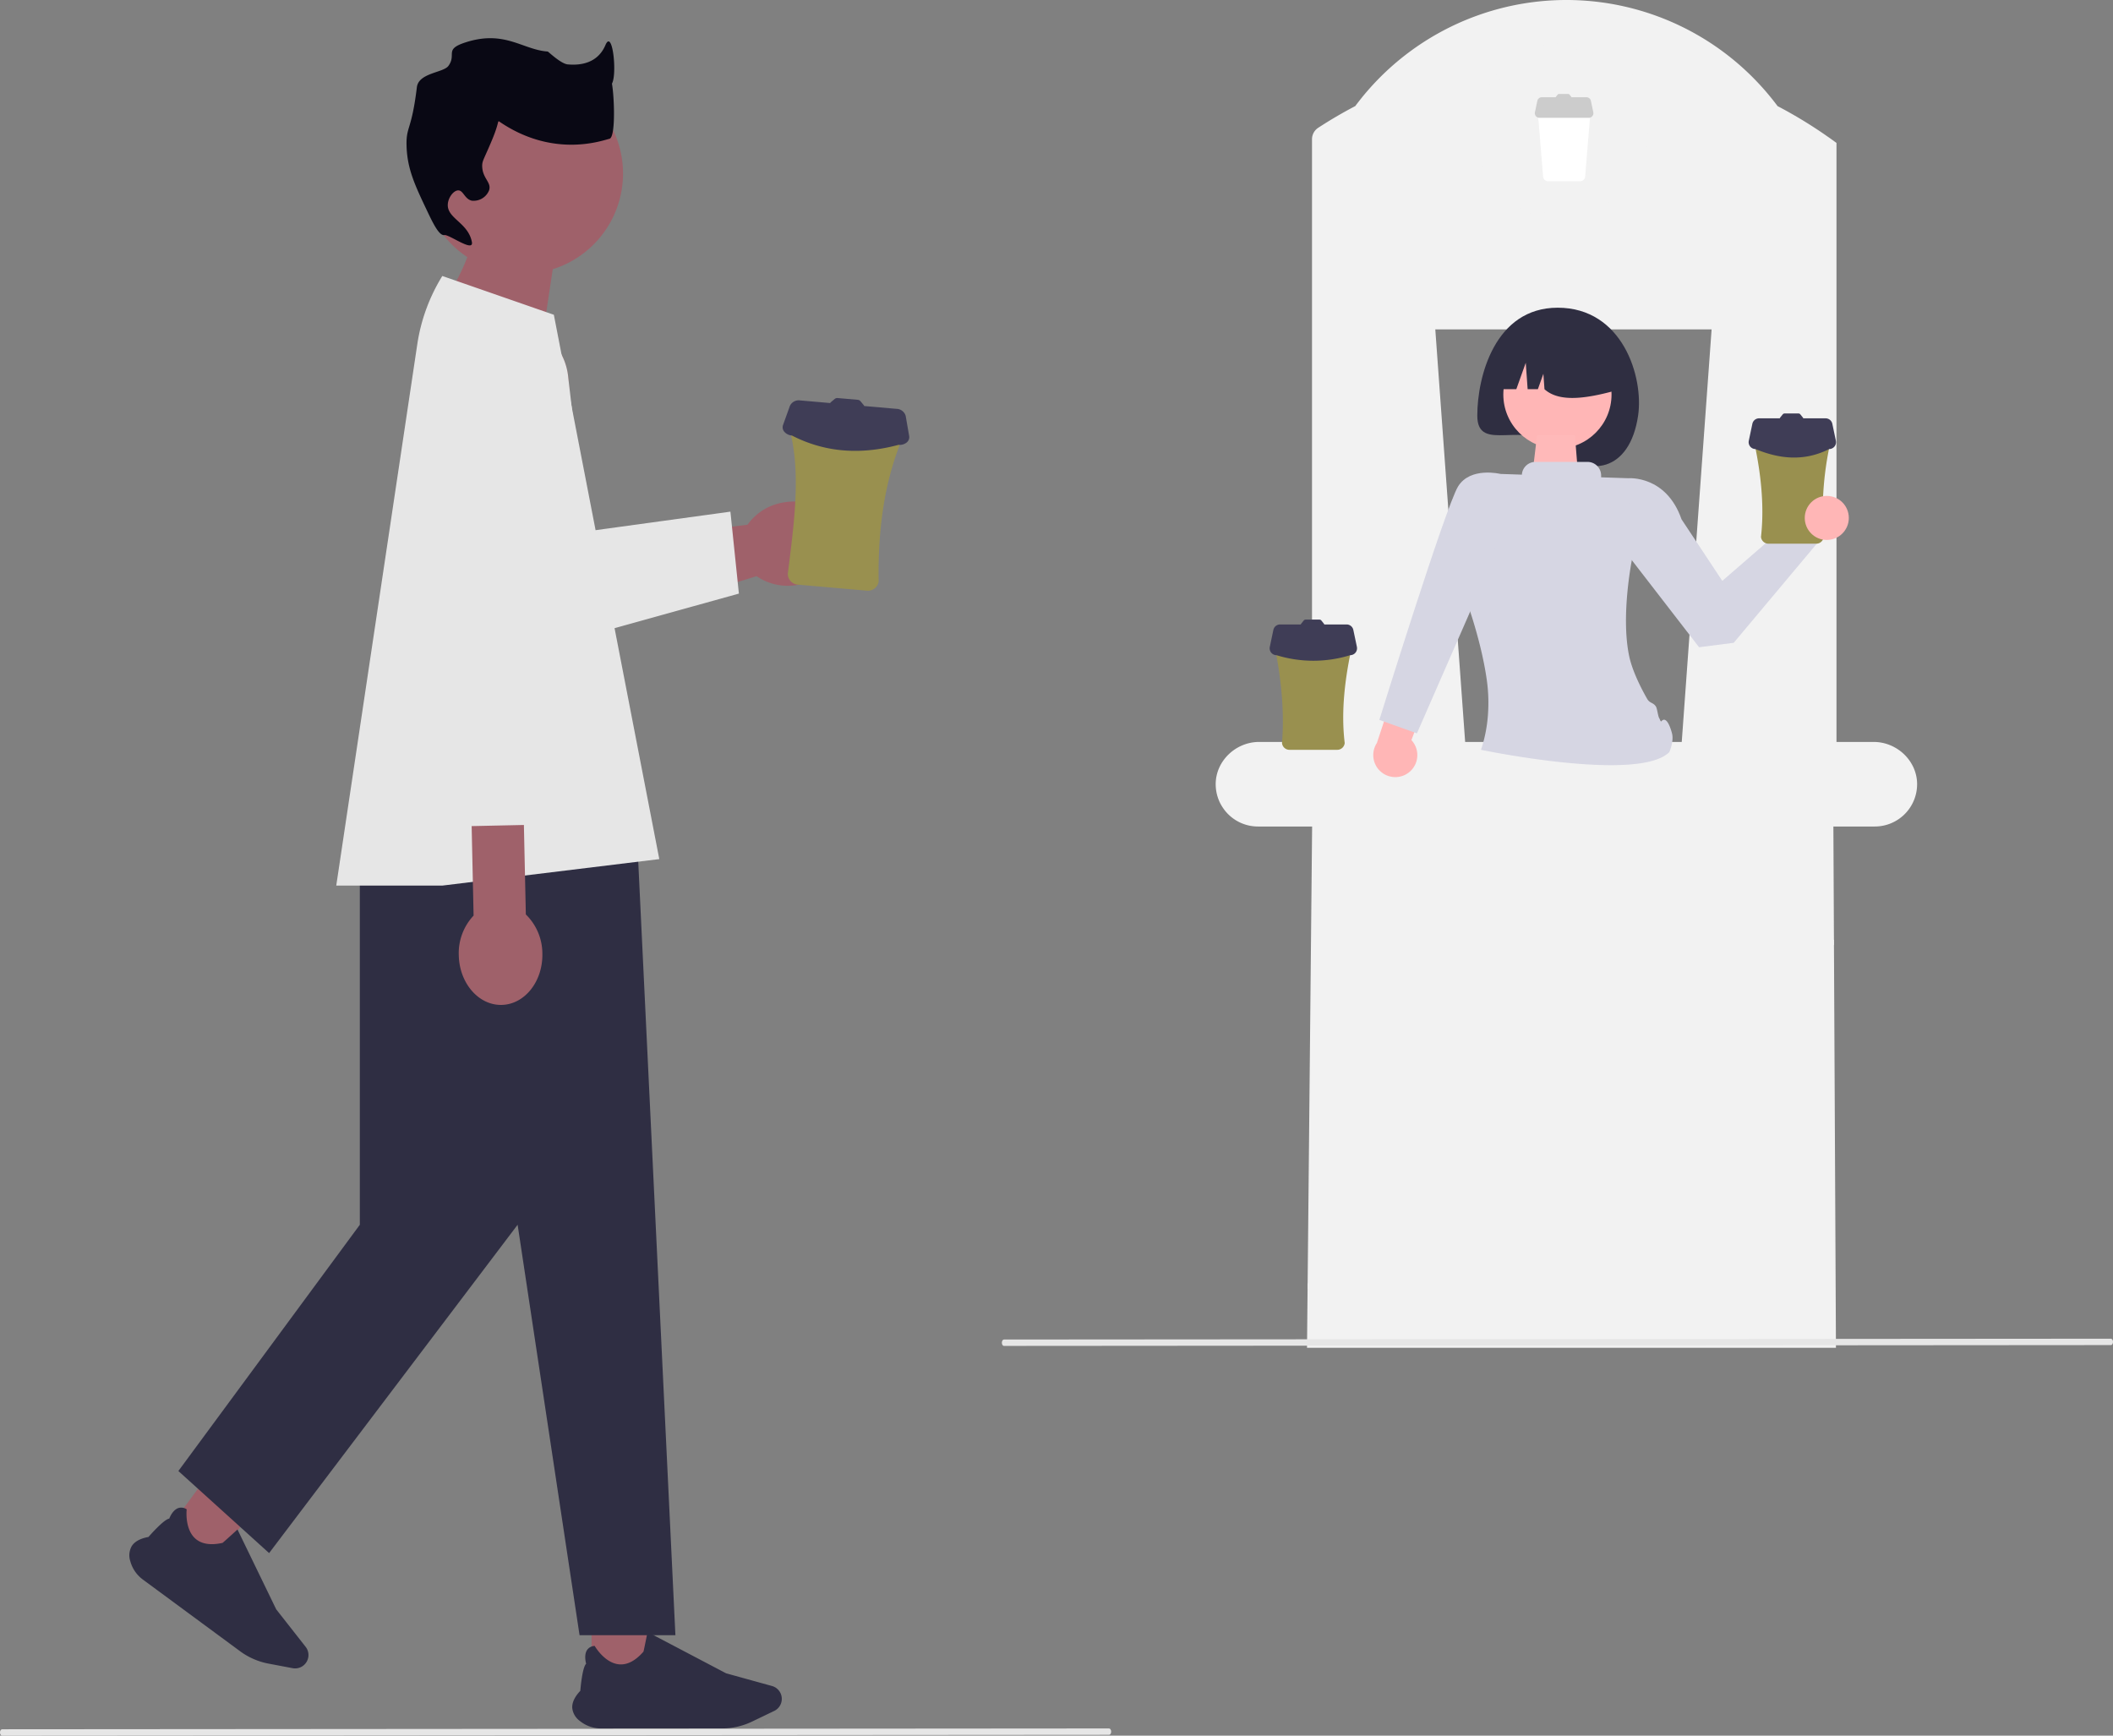 <svg xmlns="http://www.w3.org/2000/svg" width="800.721" height="657.745" viewBox="0 0 800.721 657.745" xmlns:xlink="http://www.w3.org/1999/xlink" role="img" artist="Katerina Limpitsouni" source="https://undraw.co/"><rect x="0" y="0" width="800.721" height="657.745" fill="#808080" stroke="none"/><g transform="translate(-620.263 -211)"><g transform="translate(669.3 225.476)"><path d="M384.654,221.325a23.4,23.4,0,0,0,.632,5.387l17.9,76.152a20.1,20.1,0,0,0,24.2,14.971L499.1,295.581l3.5-1.081a20.766,20.766,0,0,0,15.732,3.266c10.409-1.842,17.617-10.313,16.1-18.934s-11.191-14.1-21.6-12.272A20.807,20.807,0,0,0,499.154,275l-.053.01-.182.032L436.5,282.762l-5.247-63.312a23.338,23.338,0,0,0-46.6,1.874Z" transform="translate(-264.924 -90.635)" fill="#9f616a"/><path d="M414.451,221.325a23.4,23.4,0,0,0,.632,5.387l14.683,79.365a20.1,20.1,0,0,0,24.2,14.971l71.718-19.94-3.213-31.056h0l-54.616,7.5-6.811-58.1a23.338,23.338,0,0,0-46.6,1.874Z" transform="translate(-294.721 -90.635)" fill="#e6e6e6"/><rect width="21.521" height="21.521" transform="matrix(-0.805, -0.593, 0.593, -0.805, 31.136, 578.981)" fill="#9f616a"/><path d="M545.047,571l36.822,27.146a26.383,26.383,0,0,0,10.683,4.659l9.194,1.742a5.065,5.065,0,0,0,4.926-8.1l-11.148-14.2-14.674-30.256-.085.078c-2.121,1.939-5.343,4.855-5.584,5-4.532,1-8.012.44-10.345-1.674-4.068-3.687-3.248-10.92-3.24-10.993l.007-.055-.048-.028a3.623,3.623,0,0,0-3.174-.435c-2.118.773-3.224,3.553-3.382,3.979-2.068.29-7.446,6.456-7.878,6.955-3.094.561-5.224,1.722-6.331,3.452a7.038,7.038,0,0,0-.558,5.734A12.776,12.776,0,0,0,545.047,571Z" transform="translate(-539.892 13.149)" fill="#2f2e43"/><rect width="21.521" height="21.521" transform="translate(175.136 599.435)" fill="#9f616a"/><path d="M412.943,616.5H458.69a26.386,26.386,0,0,0,11.363-2.589l8.434-4.054a5.065,5.065,0,0,0-.844-9.446l-17.4-4.814-29.766-15.646-.022.113c-.557,2.819-1.419,7.078-1.529,7.337-3.052,3.5-6.188,5.108-9.32,4.791-5.463-.554-9.094-6.862-9.131-6.926l-.028-.049-.056.006a3.623,3.623,0,0,0-2.813,1.534c-1.246,1.879-.486,4.773-.361,5.209-1.492,1.46-2.162,9.615-2.214,10.273-2.158,2.287-3.183,4.486-3.048,6.536a7.039,7.039,0,0,0,2.953,4.946,12.776,12.776,0,0,0,8.031,2.78Z" transform="translate(-234.133 24.038)" fill="#2f2e43"/><path d="M501.715,317.714H604.859L621.3,659.893H584.977L561.508,504.357,467.333,628.786l-34.382-31.107,68.763-93.322Z" transform="translate(-414.392 -54.702)" fill="#2f2e43"/><path d="M448.217,163.647a38.013,38.013,0,1,1,49.4,36.276l-7.349,48.566L452.808,217.27s8.093-10.308,12.433-21.932A37.972,37.972,0,0,1,448.217,163.647Z" transform="translate(-337.184 -112.377)" fill="#9f616a"/><path d="M464,281.639l-16.846,49.642,95.31-1.071-14.21-45.358Z" transform="translate(-354.031 -65.534)" fill="#ed9da0"/><path d="M477.84,184.739l42.266,14.694,39.958,206.284L477.84,415.755H437.647l30.707-205.134a68.46,68.46,0,0,1,9.486-25.882h0Z" transform="translate(-359.261 -94.63)" fill="#e6e6e6"/><path d="M477.344,379.076l-.736-33.907,19.8-.429.736,33.907a20.784,20.784,0,0,1,6.263,14.8c.229,10.569-6.676,19.291-15.422,19.481s-16.024-8.224-16.253-18.794a20.785,20.785,0,0,1,5.615-15.055Z" transform="translate(-346.914 -46.587)" fill="#9f616a"/><path d="M372.956,198.489c-1.976.337-4.3-4.454-6.514-9.119-4.642-9.767-7.592-15.976-7.817-24.753-.191-7.48,1.887-5.517,3.908-22.147.667-5.485,10.038-5.475,11.945-8.079,3.221-4.4-1.721-6.214,6.294-8.857,15.013-4.95,21.8,2.74,31.337,3.4.241.017,4.968,4.639,7.607,4.878,4.625.419,11.3-.3,14.288-7.348,2.8-6.589,4.649,12.665,2.15,15.048a50.626,50.626,0,0,0-5.877,7.47c-.106.418,4.406-13.169,5.877-9.147,1.059,2.895,2.026,21.615-.666,22.175-2.251.468-20.954,7.651-41.689-6.514-.735-.5-.041.3-2.606,6.514-3.235,7.839-3.965,8.263-3.908,10.422.122,4.674,3.631,6.05,2.605,9.119a6.31,6.31,0,0,1-6.514,3.908c-2.749-.567-3.221-3.969-5.211-3.908-1.7.052-3.728,2.62-3.908,5.211-.38,5.46,7.7,6.961,9.119,14.331.8,4.159-8.606-2.915-10.422-2.606Z" transform="translate(-253.596 -123.882)" fill="#090814"/></g><g transform="matrix(0.996, 0.087, -0.087, 0.996, 917.948, 360.118)"><path d="M4.093,0A4.093,4.093,0,0,0,.014,4.428c6.249,16.152,5.4,34.849,4.6,56.005A4.117,4.117,0,0,0,8.7,64.191H35.1a4.117,4.117,0,0,0,4.08-3.758c-2.145-20.552-.988-39.414,4.6-56.005A4.093,4.093,0,0,0,39.708,0Z" transform="translate(2.182 7.579)" fill="#99904f"/><path d="M48.084,12.008l-1.97-7.47a3.691,3.691,0,0,0-3.709-2.4h-12.3a1.023,1.023,0,0,0-.231-.359L28.507.412A1.527,1.527,0,0,0,27.434,0H19.84a1.527,1.527,0,0,0-1.073.412L17.4,1.776a1.025,1.025,0,0,0-.231.359H5.761a3.691,3.691,0,0,0-3.709,2.4l-1.97,7.47a2.586,2.586,0,0,0,.766,2.53A4.218,4.218,0,0,0,3.79,15.657c12.584,5.153,26.089,5.279,40.584,0a4.219,4.219,0,0,0,2.944-1.119A2.587,2.587,0,0,0,48.084,12.008Z" transform="translate(0)" fill="#3f3d56"/></g><path d="M817.83,479.531h-14.1V252.537q-1.465-1.084-2.961-2.137c-.2-.132-.4-.275-.59-.407a171.54,171.54,0,0,0-18.772-11.416,101.223,101.223,0,0,0-9.523-11.009,99.717,99.717,0,0,0-150.512,11q-6.593,3.449-12.84,7.448c-.4.254-.794.509-1.18.763-.01.01-.02.01-.031.02a5.171,5.171,0,0,0-2.34,4.345V479.531H584.934c-8.852,0-16.493,7.234-16.452,16.086a15.946,15.946,0,0,0,1.15,5.891,14.224,14.224,0,0,0,1.048,2.127,16.274,16.274,0,0,0,1.8,2.5,15.974,15.974,0,0,0,12.016,5.443H818.268a16.036,16.036,0,0,0,16.015-15.964C834.323,486.765,826.682,479.531,817.83,479.531Zm-72.738,0H663.014L651.7,323.2H756.406Z" transform="translate(512.469 12.633)" fill="#f2f2f2"/><path d="M469.635,219.806l35.077-31.251,10.348,5.127-42.069,44.124Z" transform="translate(801.161 214.291)" fill="#ffb6b6"/><path d="M716.525,379.592l5.794-3.1s14.275-1.218,20.1,15.552l15.451,23.336,25.043-21.7,10.852,7.513L762.2,438.853,749.08,440.53,720.7,403.8Z" transform="translate(515.053 15.742)" fill="#d6d6e3"/><path d="M726.852,353.876c-3.167,21.465-18.929,23.727-30.469,12.522-12.073-11.723-30.469,2.231-30.469-12.522s6.664-40.9,30.469-40.9C721.009,312.973,729.006,339.281,726.852,353.876Z" transform="translate(514.17 14.633)" fill="#2f2e41"/><circle cx="20.503" cy="20.503" r="20.503" transform="translate(1189.949 340.001)" fill="#ffb6b6"/><path d="M1.936,0H16.263l1.3,16.279H0Z" transform="translate(1200.806 375.828)" fill="#ffb9b9"/><path d="M672.478,343.7h8.109l3.577-10.017.715,10.017h3.876l2.087-5.843.417,5.843c5.913,5.345,16.862,3.389,28.8,0h0a21.7,21.7,0,0,0-21.7-21.7h-4.174a21.7,21.7,0,0,0-21.7,21.7Z" transform="translate(514.285 14.791)" fill="#2f2e41"/><path d="M635.548,488.762a8.338,8.338,0,0,0,6.075-14.026L653.035,444.6l2.337-10.073h0a10.088,10.088,0,0,0-14.944,5.374l-11.89,35.937a8.344,8.344,0,0,0,7.009,12.925Z" transform="translate(513.494 16.728)" fill="#ffb6b6"/><path d="M771.269,357.488a2.814,2.814,0,0,0-2.8,3.045c3.158,13.621,4.5,26.563,3.165,38.508a2.83,2.83,0,0,0,2.8,2.584h18.157a2.83,2.83,0,0,0,2.8-2.584,121.233,121.233,0,0,1,3.165-38.508,2.814,2.814,0,0,0-2.8-3.045Z" transform="translate(515.96 15.41)" fill="#99904f"/><path d="M739.79,473.269c-.444-1.7-2.02-6.872-4.023-4.585-.3.339-.533-.752-.809-1.153-.478-.693-.767-3.656-1.273-4.437-1.029-1.588-2.306-1.119-3.352-2.962-2.991-5.269-5.783-11.286-6.823-16.37-3.184-15.565,1.2-36.85,1.2-36.85l-1.419-30.319-10.36-.348v-.681a5.16,5.16,0,0,0-5.16-5.16H688.041a5.156,5.156,0,0,0-5.143,4.832l-8.125-.273-14.071,44.7s6.566,16.874,8.883,33.252a62.254,62.254,0,0,1,.453,13.338,53.631,53.631,0,0,1-2.629,13.254s59.69,12.5,71.362.88C738.772,480.391,740.587,476.314,739.79,473.269Z" transform="translate(514.079 15.636)" fill="#d6d6e3"/><path d="M800.04,362.71l-1.355-6.435a2.606,2.606,0,0,0-2.55-2.069h-8.457a.933.933,0,0,0-.159-.31l-.94-1.175a.945.945,0,0,0-.738-.355h-5.221a.945.945,0,0,0-.738.355l-.94,1.175a.931.931,0,0,0-.159.31h-7.844a2.606,2.606,0,0,0-2.55,2.069l-1.355,6.435a2.606,2.606,0,0,0,2.55,3.143c9.353,3.9,18.665,4.669,27.9,0a2.606,2.606,0,0,0,2.55-3.143Z" transform="translate(515.934 15.321)" fill="#3f3d56"/><path d="M690.223,236.8a1.886,1.886,0,0,0-1.88,2.04l2.121,25.8a1.9,1.9,0,0,0,1.88,1.731h12.167a1.9,1.9,0,0,0,1.88-1.731l2.121-25.8a1.886,1.886,0,0,0-1.88-2.04Z" transform="translate(514.561 13.304)" fill="#fff"/><path d="M709.5,240.3l-.908-4.312a1.746,1.746,0,0,0-1.709-1.387h-5.667a.625.625,0,0,0-.106-.208l-.63-.787a.633.633,0,0,0-.495-.238h-3.5a.633.633,0,0,0-.495.238l-.63.787a.625.625,0,0,0-.106.208H690a1.746,1.746,0,0,0-1.709,1.387l-.908,4.312a1.746,1.746,0,0,0,1.709,2.106h18.7A1.746,1.746,0,0,0,709.5,240.3Z" transform="translate(514.544 13.244)" fill="#ccc"/><path d="M699.068,281.519a33.576,33.576,0,1,1,33.576-33.576A33.576,33.576,0,0,1,699.068,281.519Zm0-65.117a31.541,31.541,0,1,0,31.541,31.541A31.541,31.541,0,0,0,699.068,216.4Z" transform="translate(514.163 12.912)" fill="#f2f2f2"/><path d="M517.5,505.561H317.058l.224-23.288.02-2.025L319.093,298H516.479l.254,52.649.01,2.026Z" transform="translate(798.497 216.202)" fill="#f2f2f2"/><path d="M705.705,701.367l-419.474.313c-.44,0-.8-.542-.8-1.211s.357-1.211.8-1.211l419.474-.313c.44,0,.8.542.8,1.211S706.145,701.367,705.705,701.367Z" transform="translate(334.829 167.065)" fill="#e6e6e6"/><path d="M592.869,434.262a2.814,2.814,0,0,0-2.8,3.045c2.874,13.546,4.138,26.464,3.165,38.508a2.83,2.83,0,0,0,2.8,2.584h18.157a2.83,2.83,0,0,0,2.8-2.584c-1.467-12.148.084-25.12,3.165-38.508a2.814,2.814,0,0,0-2.8-3.045Z" transform="translate(512.846 16.751)" fill="#99904f"/><path d="M621.641,439.484l-1.355-6.435a2.606,2.606,0,0,0-2.55-2.069h-8.457a.933.933,0,0,0-.159-.31l-.94-1.175a.945.945,0,0,0-.738-.355h-5.221a.945.945,0,0,0-.738.355l-.94,1.175a.93.93,0,0,0-.159.31h-7.844a2.606,2.606,0,0,0-2.55,2.069l-1.355,6.435a2.606,2.606,0,0,0,2.55,3.143,47.261,47.261,0,0,0,27.9,0,2.606,2.606,0,0,0,2.55-3.143Z" transform="translate(512.82 16.661)" fill="#3f3d56"/><rect width="93.301" height="2.035" transform="translate(1118.607 598.651)" fill="#f2f2f2"/><rect width="93.301" height="2.035" transform="translate(1221.37 523.359)" fill="#f2f2f2"/><rect width="93.301" height="2.035" transform="translate(1169.48 663.768)" fill="#f2f2f2"/><path d="M514.073,352.035H470.058V350h44Z" transform="translate(801.168 217.11)" fill="#f2f2f2"/><path d="M330.073,293.035H286.058V291h44Z" transform="translate(797.956 216.08)" fill="#f2f2f2"/><path d="M364.073,96.035H320.058V94h44Z" transform="translate(798.55 212.641)" fill="#f2f2f2"/><path d="M509.073,55.035H465.058V53h44.005Z" transform="translate(801.081 211.925)" fill="#f2f2f2"/><path d="M465.073,96.035H421.058V94h44Z" transform="translate(800.313 212.641)" fill="#f2f2f2"/><path d="M345.238,478v2.035h-27.96L317.3,478Z" transform="translate(798.501 219.344)" fill="#f2f2f2"/><circle cx="8.348" cy="8.348" r="8.348" transform="translate(1304.176 398.926)" fill="#ffb6b6"/><path d="M678.811,380.463l-3.492-5.57s-11.361-2.809-16.039,4.72-29.847,88.5-29.847,88.5l14.244,5.087,27.471-62.834Z" transform="translate(513.533 15.705)" fill="#d6d6e3"/><path d="M705.705,701.367l-419.474.313c-.44,0-.8-.542-.8-1.211s.357-1.211.8-1.211l419.474-.313c.44,0,.8.542.8,1.211S706.145,701.367,705.705,701.367Z" transform="translate(714.482 19.365)" fill="#e6e6e6"/></g></svg>
